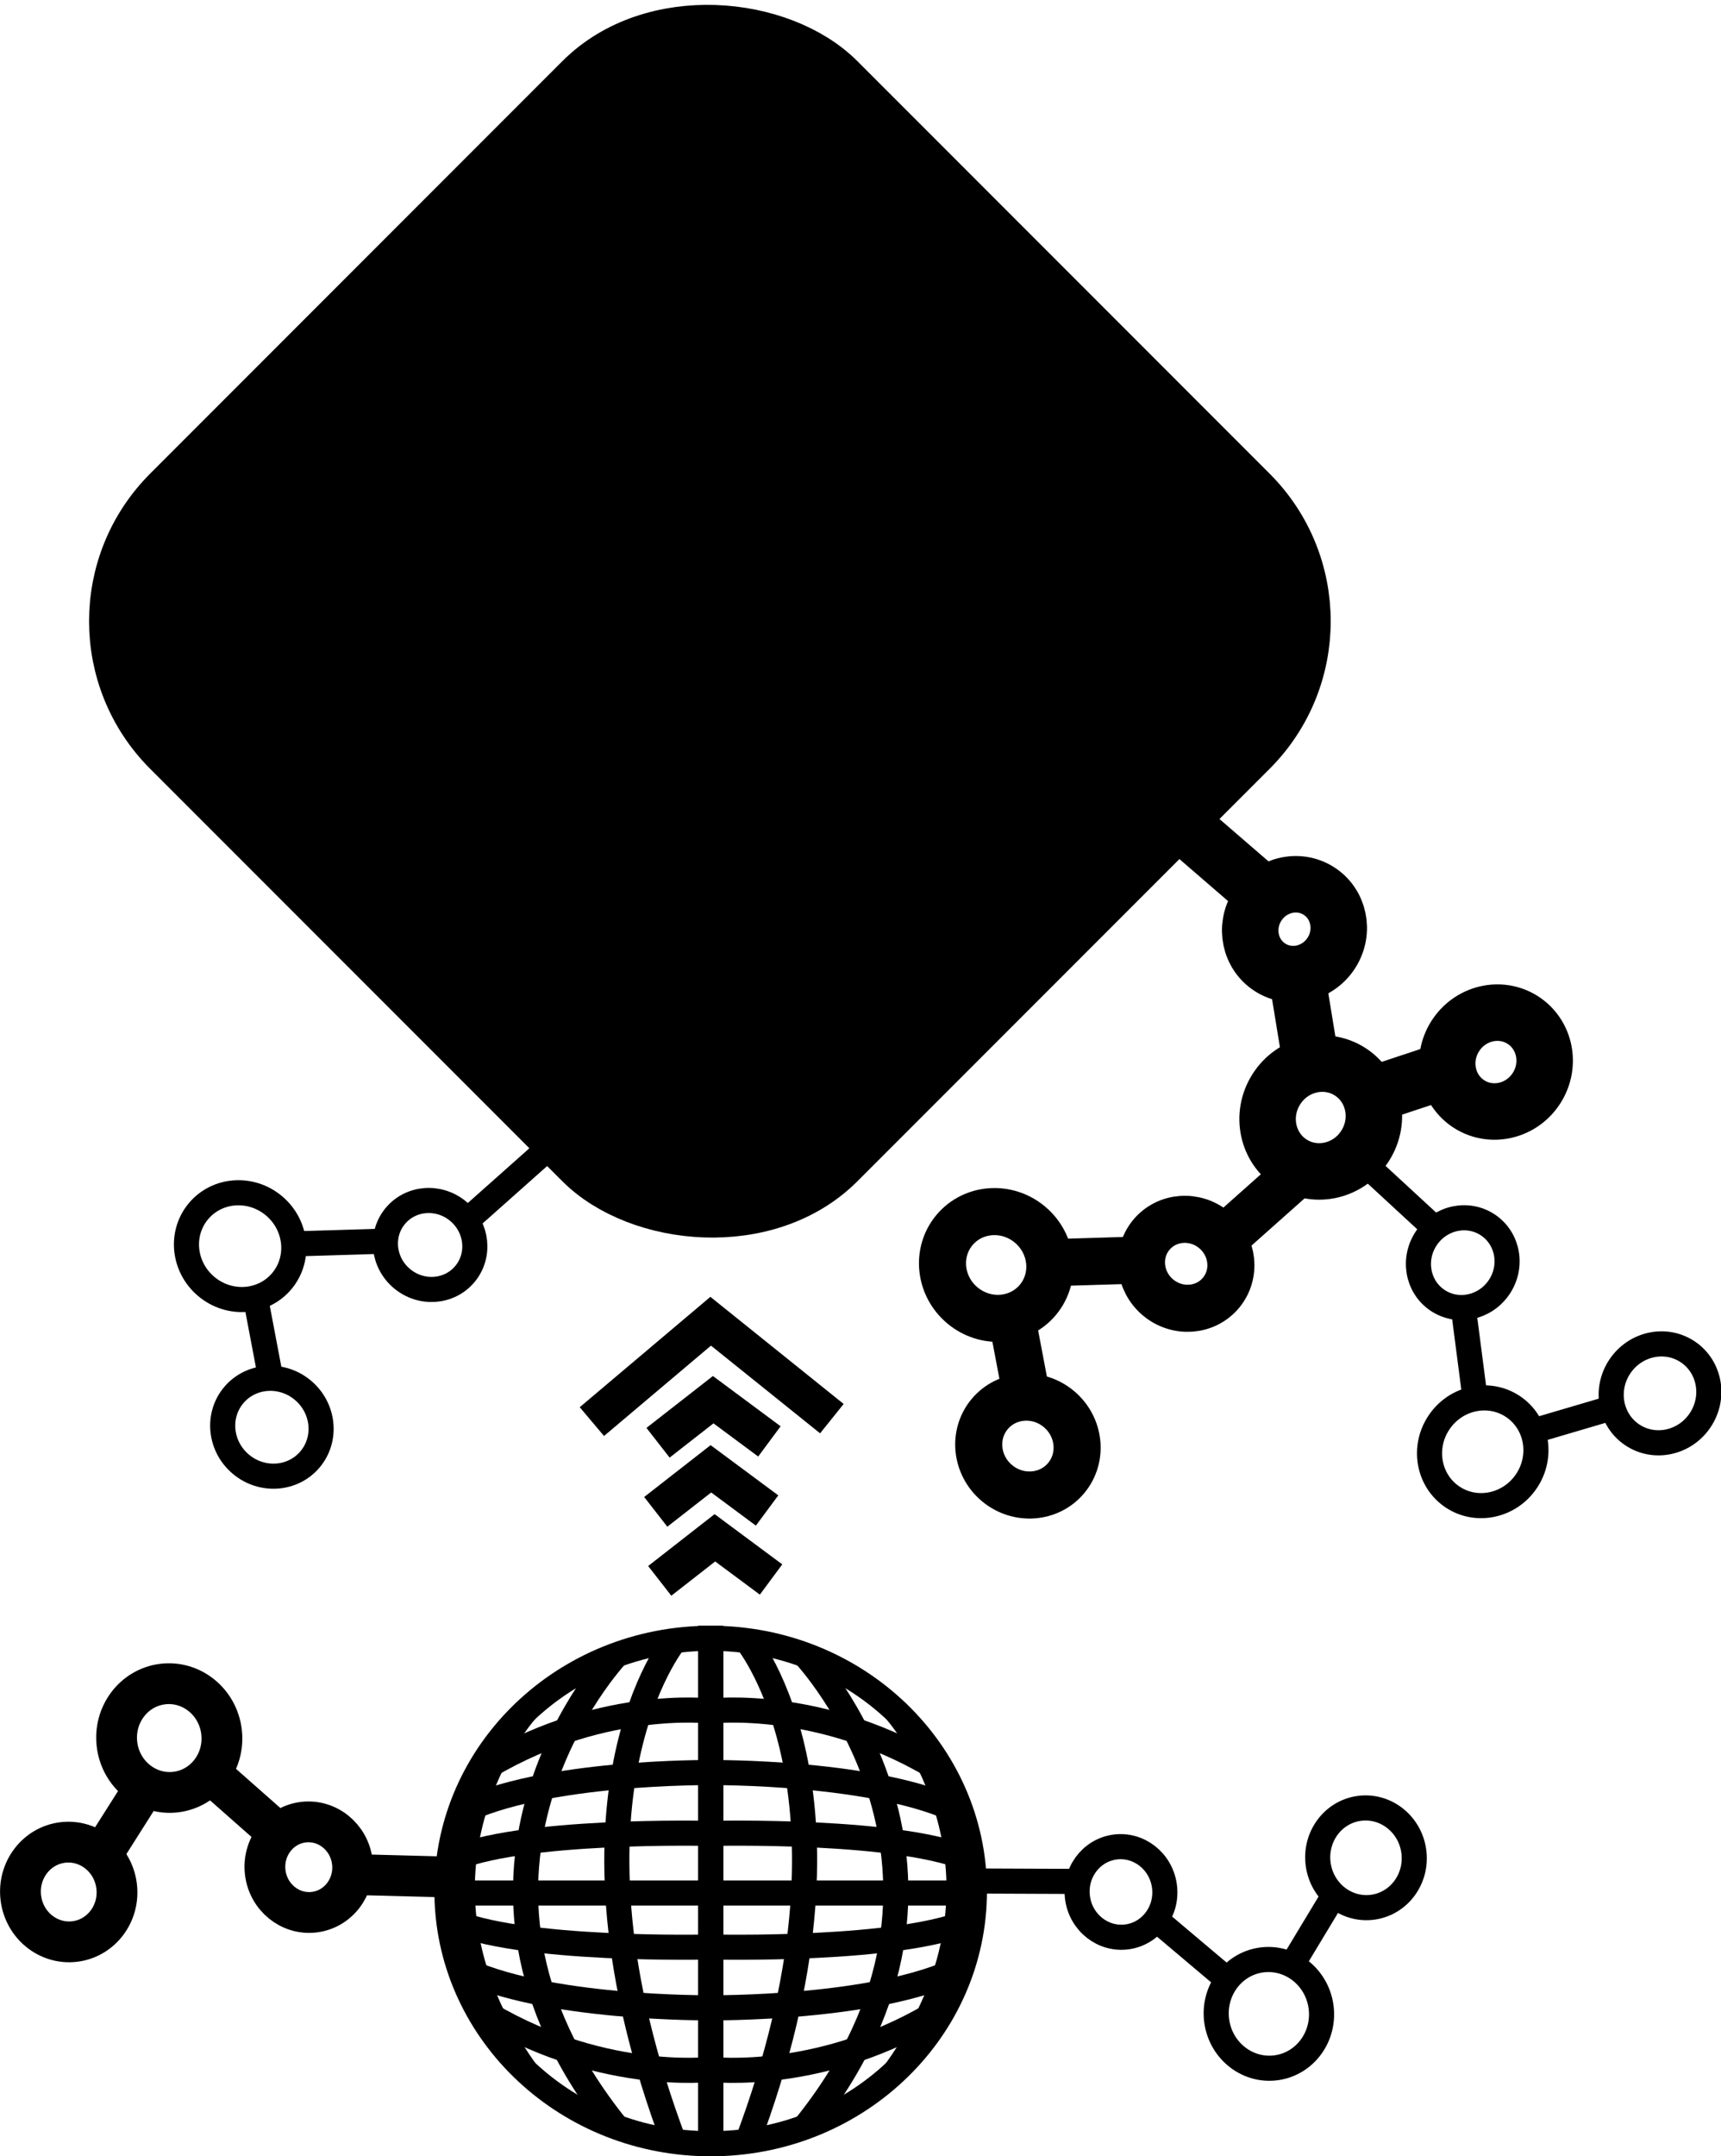 <svg xmlns="http://www.w3.org/2000/svg" viewBox="0 0 548.57 686.89"><defs><style>.cls-3-sgsg{fill:#000;}.cls-1-sgsg,.cls-2-sgsg,.cls-5-sgsg,.cls-7-sgsg,.cls-9-sgsg{fill:none;}.cls-1-sgsg,.cls-1-sgsg0,.cls-2-sgsg,.cls-3-sgsg,.cls-4,.cls-5-sgsg,.cls-6,.cls-7-sgsg,.cls-8,.cls-9-sgsg{stroke:#000;stroke-miterlimit:10;}.cls-1-sgsg,.cls-4{stroke-width:8px;}.cls-2-sgsg{stroke-width:12px;}.cls-3-sgsg{stroke-width:19px;}.cls-5-sgsg,.cls-6{stroke-width:18px;}.cls-7-sgsg,.cls-8{stroke-width:15px;}.cls-1-sgsg0,.cls-9-sgsg{stroke-width:13px;}</style></defs><title>Asset 6</title><g id="Layer_2" data-name="Layer 2"><g id="Principal"><path class="cls-1-sgsg" d="M226.53,681V521.89c-46.43,0-84.07,36-84.07,80.51,0,43.9,36.68,79.59,82.3,80.49h1.77Z"/><path class="cls-1-sgsg" d="M215.07,522.64s-41.54,50.29,0,160.25"/><path class="cls-1-sgsg" d="M196.61,527.14s-65.46,69.36,0,150.52"/><path class="cls-1-sgsg" d="M167.51,545.06s-45.34,50.93,0,114.67"/><line class="cls-1-sgsg" x1="226.53" y1="603.04" x2="141.78" y2="603.04"/><path class="cls-1-sgsg" d="M226.53,584.05s-61.67-1.57-83.46,8.71"/><path class="cls-1-sgsg" d="M226.53,564.67s-53.6-.53-80,12.84"/><path class="cls-1-sgsg" d="M226.53,545.06s-36.46-4.37-74.28,19.6"/><path class="cls-1-sgsg" d="M226.53,620.22s-61.67,1.57-83.46-8.71"/><path class="cls-1-sgsg" d="M226.53,639.6s-53.6.53-80-12.84"/><path class="cls-1-sgsg" d="M226.53,659.21s-36.46,4.37-74.28-19.6"/><path class="cls-1-sgsg" d="M226.53,681V521.89c46.44,0,84.07,36,84.07,80.51,0,43.9-36.68,79.59-82.3,80.49h-1.77Z"/><path class="cls-1-sgsg" d="M238,522.64s41.54,50.29,0,160.25"/><path class="cls-1-sgsg" d="M256.45,527.14s65.46,69.36,0,150.52"/><path class="cls-1-sgsg" d="M285.55,545.06s45.34,50.93,0,114.67"/><line class="cls-1-sgsg" x1="226.53" y1="603.04" x2="311.28" y2="603.04"/><path class="cls-1-sgsg" d="M226.53,584.05s61.68-1.57,83.47,8.71"/><path class="cls-1-sgsg" d="M226.53,564.67s53.6-.53,80,12.84"/><path class="cls-1-sgsg" d="M226.53,545.06s36.46-4.37,74.28,19.6"/><path class="cls-1-sgsg" d="M226.53,620.22s61.68,1.57,83.47-8.71"/><path class="cls-1-sgsg" d="M226.53,639.6s53.6.53,80-12.84"/><path class="cls-1-sgsg" d="M226.53,659.21s36.46,4.37,74.28-19.6"/><polyline class="cls-2-sgsg" points="265.16 451.92 226.53 420.89 188.66 452.86"/><polyline class="cls-2-sgsg" points="245.25 459.17 227.33 445.88 209.75 459.6"/><polyline class="cls-2-sgsg" points="244.51 481.18 226.6 467.9 209.02 481.61"/><polyline class="cls-2-sgsg" points="245.78 503.16 227.87 489.88 210.29 503.6"/><rect class="cls-3-sgsg" x="76.37" y="47.98" width="299.81" height="299.81" rx="57" transform="translate(-73.65 217.97) rotate(-45)"/><path class="cls-4" d="M109.62,102.55s11.66,20.34,30.66.34,12-28,26-34,29-14,29-14,24-13.63,12.5-42.31Z"/><path class="cls-4" d="M278.54,38.15s-48.26,29.74-23.26,61.74c0,0,14,7,0,12s-38,28-29,49,44,12,44,12,32,2-3,27-8,24,0,44-24,33-24,33-28,49,22,33,44.6-18.6,66.3-5.3l76.29-79.67s26.11-31.33-16.74-74.18Z"/><path class="cls-4" d="M54.28,237.89s4-35,29-40,39,2,39,2,24,14,0,48a46.5,46.5,0,0,0,24,34c22,12,34.31,46.31,10.16,58.16Z"/><path class="cls-4" d="M131.28,154.89s-19,27,11,45c0,0,10,15,4,25s11,20,20,0S189.28,170.89,131.28,154.89Z"/><path class="cls-4" d="M194.28,224.89s-34,5-20,25,21-13,21-13Z"/><g id="points_set_icon"><ellipse class="cls-1-sgsg" cx="86.65" cy="454.68" rx="15.38" ry="15.89" transform="translate(-317.69 229.41) rotate(-50.09)"/><ellipse class="cls-1-sgsg" cx="137.1" cy="396.61" rx="13.98" ry="14.44" transform="translate(-255.08 247.3) rotate(-50.09)"/><ellipse class="cls-1-sgsg" cx="76.53" cy="396.99" rx="16.78" ry="17.33" transform="translate(-277.07 200.97) rotate(-50.09)"/><line class="cls-4" x1="86.31" y1="439.09" x2="81.44" y2="413.43"/><line class="cls-4" x1="93.57" y1="396.25" x2="122.88" y2="395.37"/><line class="cls-4" x1="150.27" y1="387.55" x2="172.19" y2="368.07"/></g><g id="points_set_icon-2" data-name="points_set_icon"><ellipse class="cls-5-sgsg" cx="476.85" cy="338.38" rx="15.89" ry="15.38" transform="translate(-64.07 560.39) rotate(-57.68)"/><ellipse class="cls-5-sgsg" cx="412.63" cy="296.04" rx="14.44" ry="13.98" transform="translate(-58.17 486.43) rotate(-57.68)"/><ellipse class="cls-5-sgsg" cx="421" cy="356.03" rx="17.33" ry="16.78" transform="translate(-104.97 521.42) rotate(-57.68)"/><line class="cls-6" x1="461.44" y1="340.78" x2="436.65" y2="348.99"/><line class="cls-6" x1="418.02" y1="339.23" x2="413.28" y2="310.3"/><line class="cls-6" x1="401.91" y1="284.19" x2="379.71" y2="265.03"/></g><g id="points_set_icon-3" data-name="points_set_icon"><ellipse class="cls-7-sgsg" cx="327.65" cy="460.68" rx="15.38" ry="15.89" transform="translate(-235.93 416.42) rotate(-50.09)"/><ellipse class="cls-7-sgsg" cx="378.1" cy="402.61" rx="13.98" ry="14.44" transform="translate(-173.31 434.31) rotate(-50.09)"/><ellipse class="cls-7-sgsg" cx="317.53" cy="402.99" rx="16.78" ry="17.33" transform="translate(-195.31 387.98) rotate(-50.09)"/><line class="cls-8" x1="327.31" y1="445.09" x2="322.44" y2="419.43"/><line class="cls-8" x1="334.57" y1="402.25" x2="363.88" y2="401.37"/><line class="cls-8" x1="391.27" y1="393.55" x2="413.19" y2="374.07"/></g><g id="points_set_icon-4" data-name="points_set_icon"><ellipse class="cls-1-sgsg" cx="529.02" cy="446.66" rx="15.89" ry="15.38" transform="matrix(0.56, -0.83, 0.83, 0.56, -137.85, 632.82)"/><ellipse class="cls-1-sgsg" cx="466.25" cy="402.21" rx="14.44" ry="13.98" transform="translate(-128.56 561.47) rotate(-55.77)"/><ellipse class="cls-1-sgsg" cx="472.62" cy="462.45" rx="17.33" ry="16.78" transform="translate(-175.58 593.09) rotate(-55.77)"/><line class="cls-4" x1="513.55" y1="448.55" x2="488.49" y2="455.93"/><line class="cls-4" x1="470.2" y1="445.56" x2="466.42" y2="416.48"/><line class="cls-4" x1="455.92" y1="390.01" x2="434.37" y2="370.13"/></g><g id="points_set_icon-5" data-name="points_set_icon"><ellipse class="cls-1-sgsg" cx="435.43" cy="591.79" rx="15.38" ry="15.89" transform="translate(-80.25 68.45) rotate(-8.23)"/><ellipse class="cls-1-sgsg" cx="359.12" cy="601.37" rx="13.98" ry="14.44" transform="matrix(0.99, -0.14, 0.14, 0.99, -82.41, 57.62)"/><ellipse class="cls-1-sgsg" cx="404.48" cy="641.51" rx="16.78" ry="17.33" transform="translate(-87.69 64.53) rotate(-8.23)"/><line class="cls-4" x1="425.29" y1="603.62" x2="411.79" y2="625.99"/><line class="cls-4" x1="391.3" y1="630.69" x2="368.88" y2="611.78"/><line class="cls-4" x1="343.26" y1="599.34" x2="313.94" y2="599.22"/></g><g id="points_set_icon-6" data-name="points_set_icon"><ellipse class="cls-9-sgsg" cx="21.89" cy="602.71" rx="15.38" ry="15.89" transform="translate(-72.96 7.11) rotate(-6.97)"/><ellipse class="cls-9-sgsg" cx="98.4" cy="594.81" rx="13.98" ry="14.44" transform="translate(-71.43 16.33) rotate(-6.97)"/><ellipse class="cls-9-sgsg" cx="53.93" cy="553.68" rx="16.78" ry="17.33" transform="translate(-66.77 10.63) rotate(-6.97)"/><line class="cls-1-sgsg0" x1="32.29" y1="591.1" x2="46.28" y2="569.04"/><line class="cls-1-sgsg0" x1="66.88" y1="564.79" x2="88.87" y2="584.19"/><line class="cls-1-sgsg0" x1="114.21" y1="597.19" x2="143.52" y2="597.96"/></g></g></g></svg>